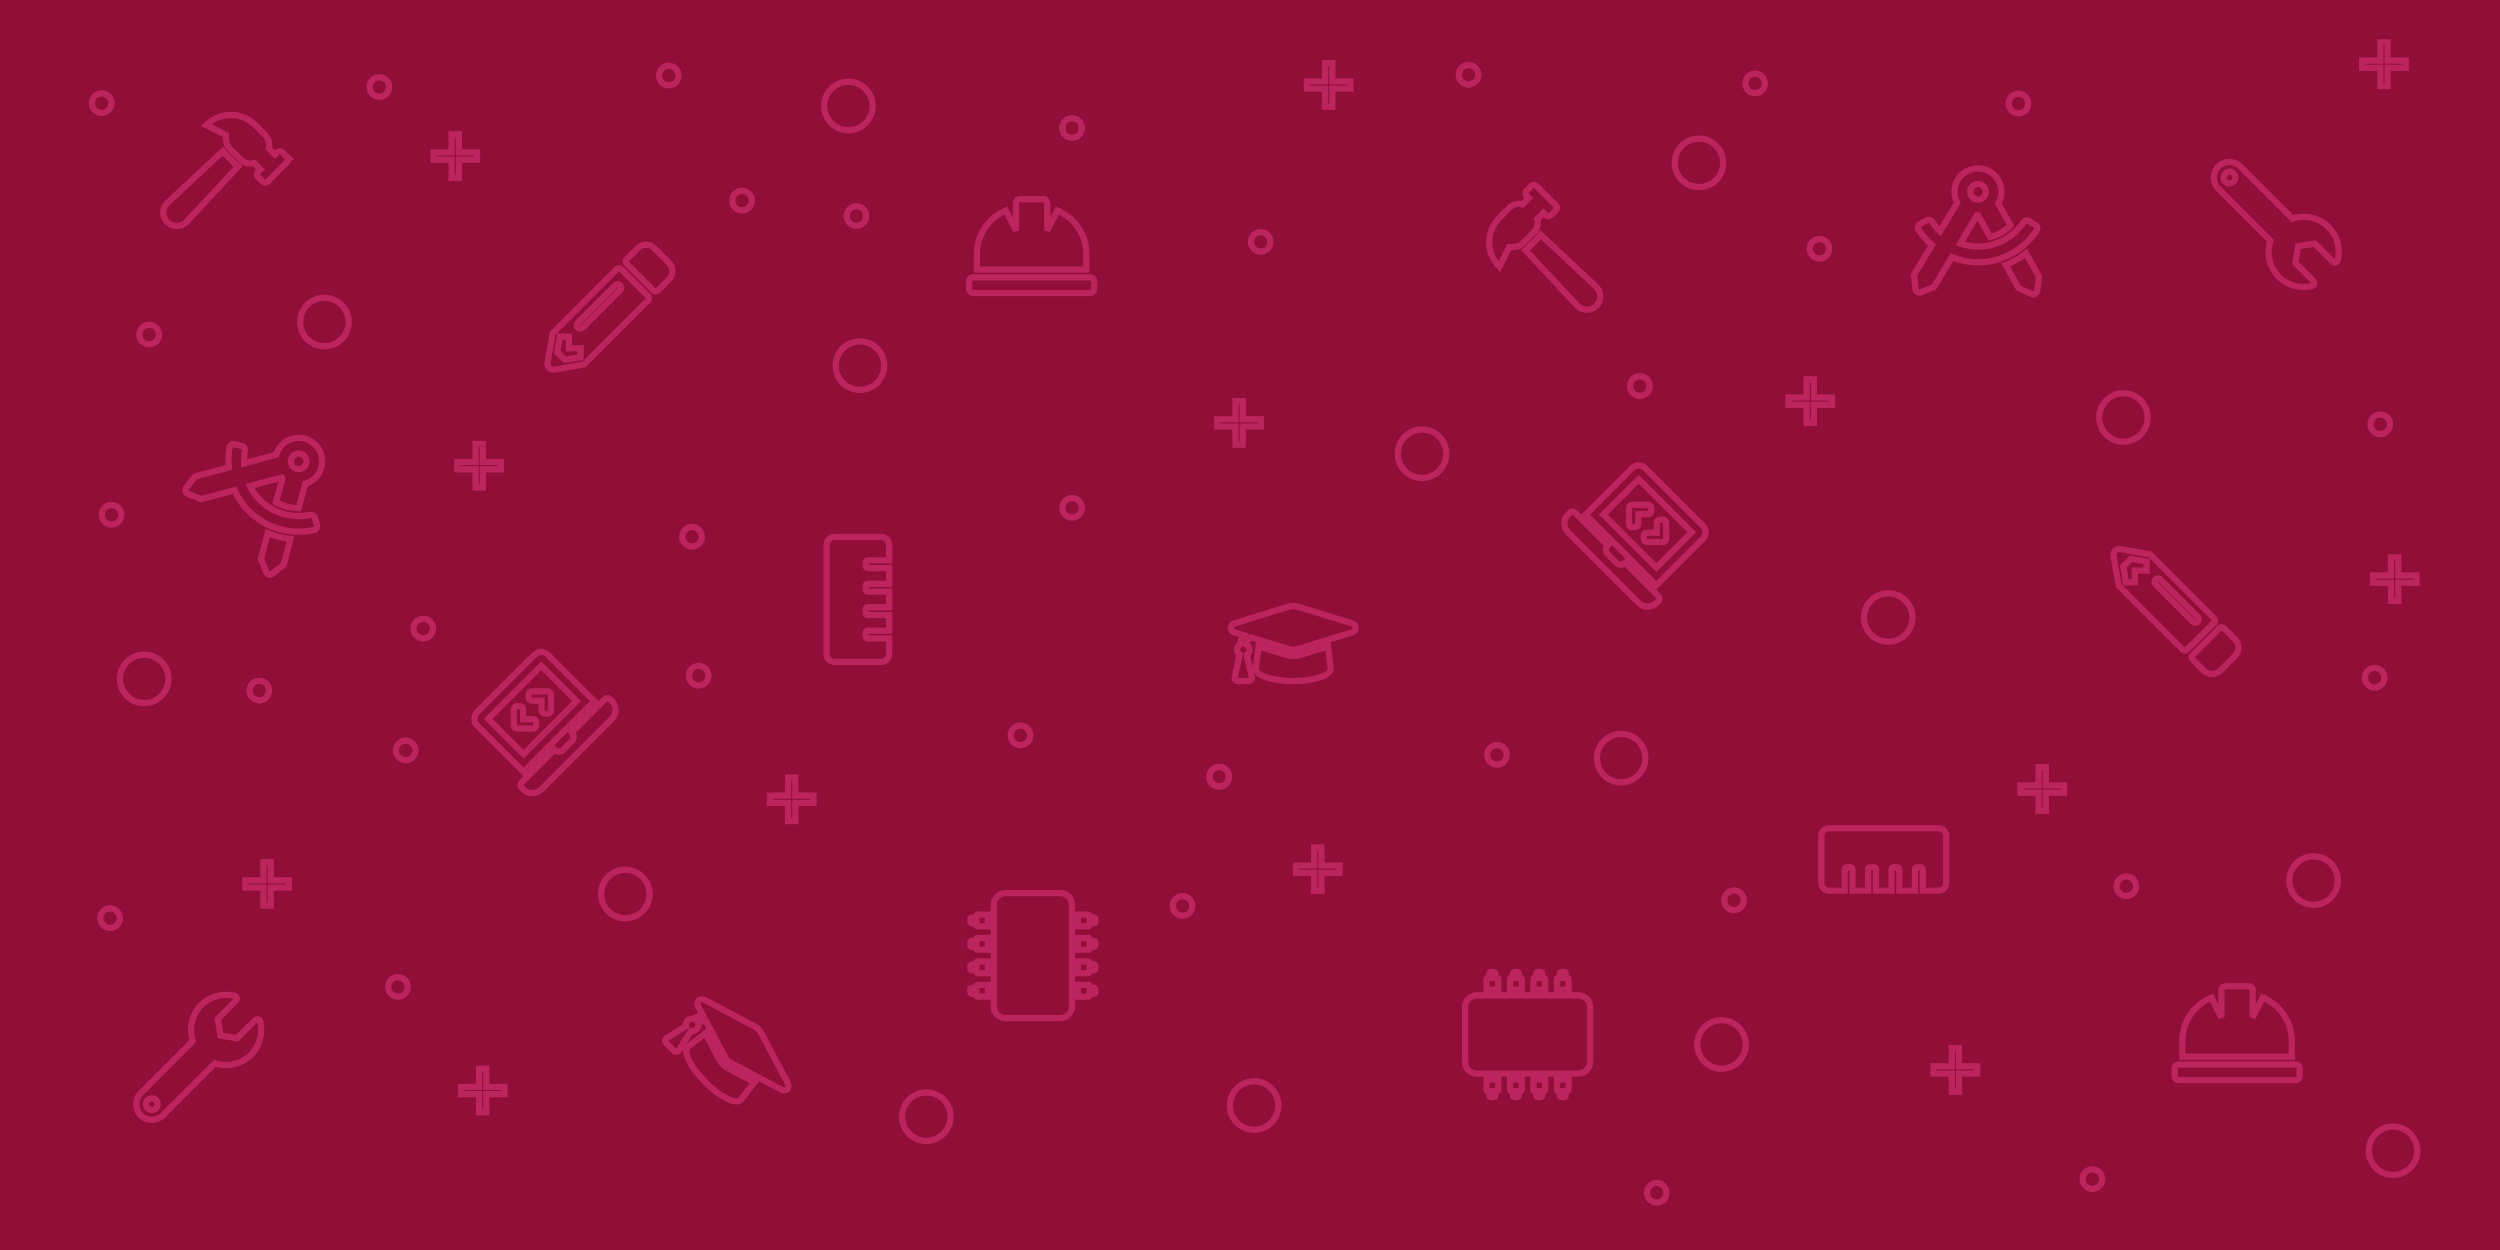 <?xml version="1.0" encoding="UTF-8" standalone="no"?>
<svg
   xmlns:dc="http://purl.org/dc/elements/1.1/"
   xmlns:cc="http://creativecommons.org/ns#"
   xmlns:rdf="http://www.w3.org/1999/02/22-rdf-syntax-ns#"
   xmlns:svg="http://www.w3.org/2000/svg"
   xmlns="http://www.w3.org/2000/svg"
   xmlns:sodipodi="http://sodipodi.sourceforge.net/DTD/sodipodi-0.dtd"
   xmlns:inkscape="http://www.inkscape.org/namespaces/inkscape"
   width="52.917mm"
   height="26.458mm"
   viewBox="0 0 52.917 26.458"
   version="1.1"
   id="svg8"
   inkscape:version="1.0.1 (1.0.1+r73)"
   sodipodi:docname="footer.svg"
   inkscape:export-filename="/home/masterg/Documents/Personal Project/ITI_website/assets/footer.png"
   inkscape:export-xdpi="600"
   inkscape:export-ydpi="600">
  <defs
     id="defs2" />
  <sodipodi:namedview
     id="base"
     pagecolor="#ffffff"
     bordercolor="#666666"
     borderopacity="1.0"
     inkscape:pageopacity="0.0"
     inkscape:pageshadow="2"
     inkscape:zoom="3.5824999"
     inkscape:cx="127.12661"
     inkscape:cy="21.121955"
     inkscape:document-units="mm"
     inkscape:current-layer="layer1"
     inkscape:document-rotation="0"
     showgrid="false"
     inkscape:window-width="1920"
     inkscape:window-height="1020"
     inkscape:window-x="0"
     inkscape:window-y="30"
     inkscape:window-maximized="1">
    <inkscape:grid
       type="xygrid"
       id="grid853"
       originx="0.094"
       originy="0.094" />
  </sodipodi:namedview>
  <g
     inkscape:label="Layer 1"
     inkscape:groupmode="layer"
     id="layer1"
     transform="translate(1.586,-0.842)">
    <rect
       style="fill:#910e38;fill-opacity:1;fill-rule:evenodd;stroke:none;stroke-width:1;stroke-linecap:round"
       id="rect833"
       width="52.917"
       height="26.458"
       x="-1.586"
       y="0.842" />
    <path
       fill="currentColor"
       d="M 4.494,4.166 4.39,4.062 c -0.029,-0.029 -0.075,-0.029 -0.104,0 L 4.234,4.114 4.102,3.981 C 4.127,3.883 4.103,3.775 4.026,3.698 L 3.819,3.49 c -0.287,-0.287 -0.752,-0.287 -1.039,0 l 0.416,0.208 v 0.086 c 0,0.078 0.031,0.153 0.086,0.208 l 0.226,0.226 c 0.077,0.077 0.185,0.101 0.283,0.075 l 0.133,0.133 -0.052,0.052 c -0.029,0.029 -0.029,0.075 0,0.104 l 0.104,0.104 c 0.029,0.029 0.075,0.029 0.104,0 L 4.494,4.27 c 0.029,-0.029 0.029,-0.075 -8.69e-5,-0.104 z M 3.177,4.096 C 3.16,4.079 3.146,4.06 3.132,4.041 L 1.96,5.135 C 1.843,5.245 1.839,5.43 1.953,5.544 2.067,5.657 2.252,5.654 2.362,5.537 L 3.455,4.365 c -0.018,-0.013 -0.036,-0.027 -0.053,-0.043 z"
       id="path2"
       style="fill:none;stroke-width:0.132;stroke:#bc245d;stroke-miterlimit:4;stroke-dasharray:none" />
    <path
       fill="currentColor"
       d="M 4.562,12.25 C 4.396,12.233 4.233,12.193 4.081,12.127 l -0.145,0.543 0.113,0.281 c 0.021,0.051 0.084,0.068 0.128,0.034 l 0.239,-0.187 z m 0.501,-0.19 c 0.046,-0.01 0.073,-0.059 0.06,-0.104 l -0.046,-0.159 c -0.012,-0.043 -0.055,-0.066 -0.099,-0.057 C 4.596,11.821 4.195,11.705 3.916,11.426 3.829,11.339 3.759,11.238 3.705,11.13 l 0.673,-0.18 c 0.002,0.003 0.004,0.006 0.007,0.008 0.003,0.003 0.006,0.004 0.008,0.007 l -0.137,0.51 c 0.147,0.081 0.312,0.124 0.481,0.123 l 0.139,-0.517 c 0.077,-0.023 0.15,-0.062 0.211,-0.123 0.194,-0.194 0.194,-0.508 6e-7,-0.702 -0.194,-0.194 -0.508,-0.194 -0.702,0 -0.061,0.061 -0.1,0.134 -0.123,0.211 l -0.682,0.183 c -0.003,-0.088 0.002,-0.177 0.019,-0.266 0.008,-0.043 -0.016,-0.086 -0.059,-0.098 L 3.38,10.244 c -0.045,-0.012 -0.093,0.016 -0.103,0.061 -0.029,0.143 -0.035,0.288 -0.022,0.431 l -0.712,0.191 -0.187,0.239 c -0.034,0.043 -0.017,0.107 0.034,0.128 l 0.281,0.113 0.707,-0.189 c 0.073,0.162 0.174,0.313 0.304,0.442 0.362,0.362 0.884,0.511 1.38,0.4 z M 4.852,10.491 c 0.065,0.065 0.065,0.169 -1.3e-6,0.234 -0.065,0.065 -0.169,0.065 -0.234,0 -0.065,-0.065 -0.065,-0.169 1.2e-6,-0.234 0.065,-0.065 0.169,-0.065 0.234,0 z"
       id="path2-3"
       style="fill:none;stroke-width:0.132;stroke:#bc245d;stroke-miterlimit:4;stroke-dasharray:none" />
    <path
       fill="currentColor"
       d="m 3.92,22.462 c -0.012,-0.047 -0.07,-0.062 -0.104,-0.028 l -0.384,0.384 -0.351,-0.058 -0.058,-0.351 0.384,-0.384 c 0.034,-0.034 0.018,-0.092 -0.029,-0.104 -0.245,-0.061 -0.514,0.005 -0.706,0.196 -0.205,0.205 -0.261,0.502 -0.176,0.761 l -1.103,1.103 c -0.129,0.129 -0.129,0.339 0,0.468 0.129,0.129 0.339,0.129 0.468,0 l 1.102,-1.102 c 0.259,0.086 0.555,0.029 0.762,-0.177 0.192,-0.192 0.257,-0.462 0.196,-0.707 z M 1.627,24.337 c -0.068,0 -0.124,-0.056 -0.124,-0.124 0,-0.069 0.056,-0.124 0.124,-0.124 0.068,0 0.124,0.056 0.124,0.124 0,0.068 -0.056,0.124 -0.124,0.124 z"
       id="path2-6"
       style="fill:none;stroke-width:0.132;stroke:#bc245d;stroke-miterlimit:4;stroke-dasharray:none" />
    <path
       fill="currentColor"
       d="m 9.696,16.263 c 0.037,0 0.066,-0.03 0.066,-0.066 v -0.066 c 0,-0.037 -0.03,-0.066 -0.066,-0.066 l -0.209,3e-5 -3e-5,-0.209 c 0,-0.037 -0.03,-0.066 -0.066,-0.066 h -0.066 c -0.037,0 -0.066,0.03 -0.066,0.066 l -1e-6,0.341 c 0,0.037 0.03,0.066 0.066,0.066 z m 0.248,-0.314 h 0.066 c 0.037,0 0.066,-0.03 0.066,-0.066 v -0.341 c 0,-0.037 -0.03,-0.066 -0.066,-0.066 H 9.668 c -0.037,0 -0.066,0.03 -0.066,0.066 v 0.066 c 0,0.037 0.03,0.066 0.066,0.066 h 0.209 l 3e-5,0.209 c 0,0.037 0.03,0.066 0.066,0.066 z m 1.282,-0.314 -0.709,0.709 c 0.056,0.06 0.051,0.137 -0.002,0.189 l -0.178,0.178 c -0.055,0.055 -0.148,0.045 -0.189,0.002 L 9.448,17.413 c -0.026,0.026 -0.026,0.068 -8e-6,0.094 l 0.047,0.047 c 0.103,0.103 0.271,0.103 0.374,0 l 1.497,-1.497 c 0.103,-0.103 0.103,-0.271 -10e-7,-0.374 l -0.047,-0.047 c -0.026,-0.026 -0.068,-0.026 -0.094,7e-6 z m -1.216,-0.935 c -0.077,-0.077 -0.203,-0.077 -0.281,1e-6 l -1.216,1.216 c -0.077,0.077 -0.077,0.203 0,0.281 l 0.982,0.982 1.497,-1.497 z m 0.608,0.982 -1.123,1.123 -0.748,-0.748 1.123,-1.123 z"
       id="path2-7"
       style="fill:none;stroke-width:0.132;stroke:#bc245d;stroke-miterlimit:4;stroke-dasharray:none" />
    <path
       fill="currentColor"
       d="m 12.575,6.756 -0.238,0.238 c -0.024,0.024 -0.064,0.024 -0.088,0 L 11.675,6.421 c -0.024,-0.024 -0.024,-0.064 0,-0.088 l 0.238,-0.238 c 0.097,-0.097 0.254,-0.097 0.351,0 l 0.311,0.311 c 0.097,0.097 0.097,0.254 0,0.351 z M 11.47,6.537 10.113,7.895 10.004,8.522 c -0.015,0.085 0.059,0.158 0.144,0.144 l 0.628,-0.11 1.357,-1.357 c 0.024,-0.024 0.024,-0.064 0,-0.088 L 11.559,6.537 c -0.025,-0.024 -0.064,-0.024 -0.088,0 z M 10.643,7.778 c -0.028,-0.028 -0.028,-0.074 0,-0.102 l 0.796,-0.796 c 0.028,-0.028 0.074,-0.028 0.102,0 0.028,0.028 0.028,0.074 0,0.102 l -0.796,0.796 c -0.028,0.028 -0.074,0.028 -0.102,0 z m -0.187,0.435 h 0.248 v 0.188 l -0.333,0.058 -0.161,-0.161 0.058,-0.333 h 0.188 z"
       id="path2-5"
       style="fill:none;stroke-width:0.132;stroke:#bc245d;stroke-miterlimit:4;stroke-dasharray:none" />
    <path
       fill="currentColor"
       d="M 15.091,23.773 14.526,22.707 c -0.031,-0.058 -0.079,-0.106 -0.137,-0.137 l -1.066,-0.565 c -0.09,-0.048 -0.181,0.043 -0.133,0.133 l 0.098,0.186 c -0.07,0.007 -0.136,0.035 -0.189,0.085 -0.044,-0.012 -0.093,-0.003 -0.128,0.032 -0.032,0.032 -0.041,0.075 -0.034,0.115 L 12.526,22.818 c -0.036,0.023 -0.041,0.073 -0.011,0.103 l 0.164,0.164 c 0.03,0.03 0.08,0.024 0.103,-0.011 l 0.261,-0.41 c 0.041,0.007 0.084,-0.003 0.115,-0.034 0.034,-0.034 0.043,-0.081 0.033,-0.124 0.046,-0.042 0.107,-0.058 0.168,-0.047 l 0.396,0.747 c 0.018,0.035 0.059,0.096 0.137,0.137 l 1.066,0.565 c 0.09,0.048 0.181,-0.043 0.133,-0.133 z M 13.83,23.458 C 13.721,23.4 13.664,23.315 13.638,23.266 l -0.294,-0.554 -0.373,0.29 c -0.103,0.103 0.064,0.438 0.374,0.748 0.31,0.31 0.645,0.478 0.748,0.374 l 0.29,-0.373 z"
       id="path2-35"
       style="fill:none;stroke-width:0.132;stroke:#bc245d;stroke-miterlimit:4;stroke-dasharray:none" />
    <path
       fill="currentColor"
       d="m 21.408,6.217 c 0,-0.415 -0.255,-0.77 -0.616,-0.918 l -0.211,0.422 -1e-6,-0.579 a 0.083,0.083 0 0 0 -0.083,-0.083 l -0.496,-3e-7 a 0.083,0.083 0 0 0 -0.083,0.083 l -10e-7,0.579 -0.211,-0.422 c -0.361,0.148 -0.616,0.503 -0.616,0.918 v 0.331 h 2.315 z m 0.083,0.496 h -2.48 a 0.083,0.083 0 0 0 -0.083,0.083 l -2e-6,0.165 a 0.083,0.083 0 0 0 0.083,0.083 l 2.48,-1e-6 a 0.083,0.083 0 0 0 0.083,-0.083 l 2e-6,-0.165 a 0.083,0.083 0 0 0 -0.083,-0.083 z"
       id="path887"
       style="fill:none;stroke-width:0.132;stroke:#bc245d;stroke-miterlimit:4;stroke-dasharray:none" />
    <path
       fill="currentColor"
       d="m 16.779,14.356 c -0.023,0 -0.041,-0.018 -0.041,-0.041 v -0.083 c 0,-0.023 0.018,-0.041 0.041,-0.041 h 0.455 v -0.331 h -0.455 c -0.023,0 -0.041,-0.018 -0.041,-0.041 v -0.083 c 0,-0.023 0.018,-0.041 0.041,-0.041 h 0.455 v -0.331 h -0.455 c -0.023,0 -0.041,-0.018 -0.041,-0.041 v -0.083 c 0,-0.023 0.018,-0.041 0.041,-0.041 h 0.455 v -0.331 h -0.455 c -0.023,0 -0.041,-0.018 -0.041,-0.041 v -0.083 c 0,-0.023 0.018,-0.041 0.041,-0.041 h 0.455 v -0.331 c 0,-0.091 -0.074,-0.165 -0.165,-0.165 h -0.992 c -0.091,0 -0.165,0.074 -0.165,0.165 v 2.315 c 0,0.091 0.074,0.165 0.165,0.165 h 0.992 c 0.091,0 0.165,-0.074 0.165,-0.165 V 14.356 Z"
       id="path2-9"
       style="fill:none;stroke-width:0.132;stroke:#bc245d;stroke-miterlimit:4;stroke-dasharray:none" />
    <path
       fill="currentColor"
       d="m 21.104,19.994 v 2.15 c 0,0.137 -0.111,0.248 -0.248,0.248 h -1.158 c -0.137,0 -0.248,-0.111 -0.248,-0.248 v -2.15 c 0,-0.137 0.111,-0.248 0.248,-0.248 h 1.158 c 0.137,0 0.248,0.111 0.248,0.248 z m 0.496,0.3 v 0.062 a 0.031,0.031 0 0 1 -0.031,0.031 h -0.093 v 0.031 a 0.031,0.031 0 0 1 -0.031,0.031 H 21.228 v -0.248 h 0.217 a 0.031,0.031 0 0 1 0.031,0.031 v 0.031 h 0.093 a 0.031,0.031 0 0 1 0.031,0.031 z m 0,0.496 v 0.062 a 0.031,0.031 0 0 1 -0.031,0.031 h -0.093 v 0.031 a 0.031,0.031 0 0 1 -0.031,0.031 H 21.228 v -0.248 h 0.217 a 0.031,0.031 0 0 1 0.031,0.031 v 0.031 h 0.093 a 0.031,0.031 0 0 1 0.031,0.031 z m 0,0.496 v 0.062 a 0.031,0.031 0 0 1 -0.031,0.031 h -0.093 v 0.031 a 0.031,0.031 0 0 1 -0.031,0.031 H 21.228 v -0.248 h 0.217 a 0.031,0.031 0 0 1 0.031,0.031 v 0.031 h 0.093 a 0.031,0.031 0 0 1 0.031,0.031 z m 0,0.496 v 0.062 a 0.031,0.031 0 0 1 -0.031,0.031 h -0.093 v 0.031 a 0.031,0.031 0 0 1 -0.031,0.031 H 21.228 v -0.248 h 0.217 a 0.031,0.031 0 0 1 0.031,0.031 v 0.031 h 0.093 a 0.031,0.031 0 0 1 0.031,0.031 z m -2.491,-0.093 h 0.217 v 0.248 h -0.217 a 0.031,0.031 0 0 1 -0.031,-0.031 v -0.031 h -0.093 a 0.031,0.031 0 0 1 -0.031,-0.031 v -0.062 a 0.031,0.031 0 0 1 0.031,-0.031 h 0.093 v -0.031 a 0.031,0.031 0 0 1 0.031,-0.031 z m 0,-0.496 h 0.217 v 0.248 h -0.217 a 0.031,0.031 0 0 1 -0.031,-0.031 v -0.031 h -0.093 a 0.031,0.031 0 0 1 -0.031,-0.031 v -0.062 a 0.031,0.031 0 0 1 0.031,-0.031 h 0.093 v -0.031 a 0.031,0.031 0 0 1 0.031,-0.031 z m 0,-0.496 h 0.217 v 0.248 h -0.217 a 0.031,0.031 0 0 1 -0.031,-0.031 v -0.031 h -0.093 a 0.031,0.031 0 0 1 -0.031,-0.031 v -0.062 a 0.031,0.031 0 0 1 0.031,-0.031 h 0.093 v -0.031 a 0.031,0.031 0 0 1 0.031,-0.031 z m 0,-0.496 h 0.217 v 0.248 h -0.217 a 0.031,0.031 0 0 1 -0.031,-0.031 v -0.031 h -0.093 a 0.031,0.031 0 0 1 -0.031,-0.031 v -0.062 a 0.031,0.031 0 0 1 0.031,-0.031 h 0.093 v -0.031 a 0.031,0.031 0 0 1 0.031,-0.031 z"
       id="path2-1"
       style="fill:none;stroke-width:0.132;stroke:#bc245d;stroke-miterlimit:4;stroke-dasharray:none" />
    <path
       fill="currentColor"
       d="m 30.827,4.774 -0.104,0.104 c -0.029,0.029 -0.029,0.075 0,0.104 l 0.052,0.052 -0.133,0.133 c -0.098,-0.026 -0.206,-0.002 -0.283,0.075 L 30.151,5.45 c -0.287,0.287 -0.287,0.752 0,1.039 l 0.208,-0.416 h 0.086 c 0.078,0 0.153,-0.031 0.208,-0.086 l 0.226,-0.226 c 0.077,-0.077 0.101,-0.185 0.075,-0.283 l 0.133,-0.133 0.052,0.052 c 0.029,0.029 0.075,0.029 0.104,0 l 0.104,-0.104 c 0.029,-0.029 0.029,-0.075 0,-0.104 L 30.931,4.774 c -0.029,-0.029 -0.075,-0.029 -0.104,8.7e-5 z M 30.757,6.091 c -0.017,0.017 -0.036,0.031 -0.055,0.045 l 1.094,1.172 c 0.11,0.117 0.295,0.121 0.408,0.007 0.114,-0.114 0.11,-0.299 -0.007,-0.408 L 31.026,5.813 c -0.013,0.018 -0.027,0.036 -0.043,0.053 z"
       id="path903"
       style="fill:none;stroke-width:0.132;stroke:#bc245d;stroke-miterlimit:4;stroke-dasharray:none" />
    <path
       fill="currentColor"
       d="m 41.299,6.203 c -0.131,0.103 -0.275,0.188 -0.431,0.247 l 0.273,0.491 0.277,0.124 c 0.05,0.022 0.108,-0.01 0.116,-0.064 l 0.041,-0.3 z m 0.227,-0.485 c 0.026,-0.039 0.011,-0.093 -0.029,-0.116 l -0.144,-0.083 c -0.038,-0.022 -0.086,-0.009 -0.11,0.028 -0.218,0.325 -0.587,0.52 -0.981,0.513 -0.124,-0.002 -0.244,-0.026 -0.358,-0.065 l 0.358,-0.597 c 0.004,1.293e-4 0.007,0.001 0.011,0.001 0.004,5.75e-5 0.007,-8.052e-4 0.011,-8.891e-4 l 0.257,0.462 c 0.162,-0.044 0.31,-0.128 0.431,-0.246 L 40.711,5.146 c 0.04,-0.07 0.065,-0.149 0.066,-0.235 0.004,-0.274 -0.214,-0.5 -0.488,-0.504 -0.274,-0.004 -0.5,0.214 -0.504,0.488 -0.001,0.086 0.021,0.166 0.058,0.237 l -0.363,0.606 c -0.064,-0.061 -0.122,-0.129 -0.171,-0.204 -0.024,-0.037 -0.071,-0.051 -0.11,-0.029 l -0.145,0.081 c -0.041,0.023 -0.056,0.076 -0.031,0.116 0.078,0.123 0.176,0.231 0.284,0.325 l -0.379,0.632 0.031,0.302 c 0.006,0.055 0.062,0.089 0.113,0.068 l 0.281,-0.115 0.376,-0.628 c 0.165,0.066 0.343,0.104 0.526,0.107 0.512,0.008 0.991,-0.248 1.269,-0.673 z M 40.284,4.737 c 0.091,0.001 0.164,0.077 0.163,0.168 -0.002,0.091 -0.077,0.164 -0.168,0.163 -0.091,-0.001 -0.164,-0.077 -0.163,-0.168 0.002,-0.091 0.077,-0.164 0.168,-0.163 z"
       id="path905"
       style="fill:none;stroke-width:0.132;stroke:#bc245d;stroke-miterlimit:4;stroke-dasharray:none" />
    <path
       fill="currentColor"
       d="m 47.356,6.894 c 0.047,-0.012 0.062,-0.07 0.028,-0.104 l -0.384,-0.384 0.058,-0.351 0.351,-0.058 0.384,0.384 c 0.034,0.034 0.092,0.018 0.104,-0.029 0.061,-0.245 -0.005,-0.514 -0.196,-0.706 -0.205,-0.205 -0.502,-0.261 -0.761,-0.176 l -1.103,-1.103 c -0.129,-0.129 -0.339,-0.129 -0.468,0 -0.129,0.129 -0.129,0.339 0,0.468 l 1.102,1.102 c -0.086,0.259 -0.029,0.555 0.177,0.762 0.192,0.192 0.462,0.257 0.707,0.196 z m -1.875,-2.293 c 0,-0.068 0.056,-0.124 0.124,-0.124 0.069,0 0.124,0.056 0.124,0.124 0,0.068 -0.056,0.124 -0.124,0.124 -0.068,0 -0.124,-0.056 -0.124,-0.124 z"
       id="path907"
       style="fill:none;stroke-width:0.132;stroke:#bc245d;stroke-miterlimit:4;stroke-dasharray:none" />
    <path
       fill="currentColor"
       d="m 32.894,11.935 c 0,0.037 0.03,0.066 0.066,0.066 h 0.066 c 0.037,0 0.066,-0.03 0.066,-0.066 l -3e-5,-0.209 0.209,-3e-5 c 0.037,0 0.066,-0.03 0.066,-0.066 v -0.066 c 0,-0.037 -0.03,-0.066 -0.066,-0.066 l -0.341,-10e-7 c -0.037,0 -0.066,0.03 -0.066,0.066 z m 0.314,0.248 v 0.066 c 0,0.037 0.03,0.066 0.066,0.066 h 0.341 c 0.037,0 0.066,-0.03 0.066,-0.066 v -0.341 c 0,-0.037 -0.03,-0.066 -0.066,-0.066 h -0.066 c -0.037,0 -0.066,0.03 -0.066,0.066 v 0.209 l -0.209,3e-5 c -0.037,0 -0.066,0.03 -0.066,0.066 z m 0.314,1.282 -0.709,-0.709 c -0.06,0.056 -0.137,0.051 -0.189,-0.002 l -0.178,-0.178 c -0.055,-0.055 -0.045,-0.148 -0.002,-0.189 l -0.699,-0.699 c -0.026,-0.026 -0.068,-0.026 -0.094,-8e-6 l -0.047,0.047 c -0.103,0.103 -0.103,0.271 0,0.374 l 1.497,1.497 c 0.103,0.103 0.271,0.103 0.374,-10e-7 l 0.047,-0.047 c 0.026,-0.026 0.026,-0.068 -7e-6,-0.094 z m 0.935,-1.216 c 0.077,-0.077 0.077,-0.203 -10e-7,-0.281 l -1.216,-1.216 c -0.077,-0.077 -0.203,-0.077 -0.281,0 l -0.982,0.982 1.497,1.497 z m -0.982,0.608 -1.123,-1.123 0.748,-0.748 1.123,1.123 z"
       id="path909"
       style="fill:none;stroke-width:0.132;stroke:#bc245d;stroke-miterlimit:4;stroke-dasharray:none"
       inkscape:transform-center-x="-2.6739217"
       inkscape:transform-center-y="0.37776444" />
    <path
       fill="currentColor"
       d="m 45.06,15.036 -0.238,-0.238 c -0.024,-0.024 -0.024,-0.064 0,-0.088 l 0.574,-0.574 c 0.024,-0.024 0.064,-0.024 0.088,0 l 0.238,0.238 c 0.097,0.097 0.097,0.254 0,0.351 l -0.311,0.311 c -0.097,0.097 -0.254,0.097 -0.351,0 z m 0.219,-1.104 -1.357,-1.357 -0.628,-0.11 c -0.085,-0.015 -0.158,0.059 -0.144,0.144 l 0.11,0.628 1.357,1.357 c 0.024,0.024 0.064,0.024 0.088,0 L 45.279,14.02 c 0.024,-0.025 0.024,-0.064 0,-0.088 z m -1.241,-0.827 c 0.028,-0.028 0.074,-0.028 0.102,0 l 0.796,0.796 c 0.028,0.028 0.028,0.074 0,0.102 -0.028,0.028 -0.074,0.028 -0.102,0 l -0.796,-0.796 c -0.028,-0.028 -0.028,-0.074 0,-0.102 z m -0.435,-0.187 v 0.248 h -0.188 l -0.058,-0.333 0.161,-0.161 0.333,0.058 v 0.188 z"
       id="path911"
       style="fill:none;stroke-width:0.132;stroke:#bc245d;stroke-miterlimit:4;stroke-dasharray:none" />
    <path
       fill="currentColor"
       d="M 27.039,14.039 25.885,13.684 c -0.063,-0.019 -0.131,-0.019 -0.193,0 l -1.153,0.354 c -0.097,0.03 -0.097,0.159 0,0.188 l 0.201,0.062 c -0.044,0.055 -0.071,0.121 -0.074,0.194 -0.04,0.023 -0.068,0.064 -0.068,0.113 0,0.045 0.023,0.082 0.057,0.106 l -0.106,0.475 c -0.009,0.041 0.022,0.08 0.065,0.08 h 0.232 c 0.042,0 0.074,-0.039 0.065,-0.08 l -0.106,-0.475 c 0.034,-0.024 0.057,-0.061 0.057,-0.106 0,-0.048 -0.027,-0.088 -0.065,-0.111 0.003,-0.062 0.035,-0.117 0.086,-0.152 l 0.809,0.248 c 0.037,0.011 0.109,0.026 0.193,0 l 1.153,-0.354 c 0.097,-0.03 0.097,-0.159 -10e-7,-0.189 z M 25.924,14.708 c -0.118,0.036 -0.218,0.016 -0.271,0 l -0.6,-0.184 -0.059,0.469 c 0,0.146 0.355,0.265 0.794,0.265 0.438,0 0.794,-0.118 0.794,-0.265 l -0.059,-0.469 z"
       id="path913"
       style="fill:none;stroke-width:0.132;stroke:#bc245d;stroke-miterlimit:4;stroke-dasharray:none" />
    <path
       fill="currentColor"
       d="m 46.923,22.877 c 0,-0.415 -0.255,-0.77 -0.616,-0.918 l -0.211,0.422 -10e-7,-0.579 a 0.083,0.083 0 0 0 -0.083,-0.083 h -0.496 a 0.083,0.083 0 0 0 -0.083,0.083 l -10e-7,0.579 -0.211,-0.422 c -0.361,0.148 -0.616,0.503 -0.616,0.918 v 0.331 h 2.315 z m 0.083,0.496 h -2.48 a 0.083,0.083 0 0 0 -0.083,0.083 l -2e-6,0.165 a 0.083,0.083 0 0 0 0.083,0.083 l 2.48,-1e-6 a 0.083,0.083 0 0 0 0.083,-0.083 l 2e-6,-0.165 a 0.083,0.083 0 0 0 -0.083,-0.083 z"
       id="path915"
       style="fill:none;stroke-width:0.132;stroke:#bc245d;stroke-miterlimit:4;stroke-dasharray:none" />
    <path
       fill="currentColor"
       d="m 37.46,19.24 c 0,-0.023 0.018,-0.041 0.041,-0.041 h 0.083 c 0.023,0 0.041,0.018 0.041,0.041 v 0.455 h 0.331 v -0.455 c 0,-0.023 0.018,-0.041 0.041,-0.041 h 0.083 c 0.023,0 0.041,0.018 0.041,0.041 v 0.455 h 0.331 v -0.455 c 0,-0.023 0.018,-0.041 0.041,-0.041 h 0.083 c 0.023,0 0.041,0.018 0.041,0.041 v 0.455 h 0.331 v -0.455 c 0,-0.023 0.018,-0.041 0.041,-0.041 h 0.083 c 0.023,0 0.041,0.018 0.041,0.041 v 0.455 h 0.331 c 0.091,0 0.165,-0.074 0.165,-0.165 v -0.992 c 0,-0.091 -0.074,-0.165 -0.165,-0.165 h -2.315 c -0.091,0 -0.165,0.074 -0.165,0.165 v 0.992 c 0,0.091 0.074,0.165 0.165,0.165 h 0.331 z"
       id="path917"
       style="fill:none;stroke-width:0.132;stroke:#bc245d;stroke-miterlimit:4;stroke-dasharray:none" />
    <path
       fill="currentColor"
       d="m 31.823,23.566 h -2.15 c -0.137,0 -0.248,-0.111 -0.248,-0.248 v -1.158 c 0,-0.137 0.111,-0.248 0.248,-0.248 h 2.15 c 0.137,0 0.248,0.111 0.248,0.248 v 1.158 c 0,0.137 -0.111,0.248 -0.248,0.248 z m -0.3,0.496 h -0.062 a 0.031,0.031 0 0 1 -0.031,-0.031 v -0.093 h -0.031 a 0.031,0.031 0 0 1 -0.031,-0.031 v -0.217 h 0.248 v 0.217 a 0.031,0.031 0 0 1 -0.031,0.031 h -0.031 v 0.093 a 0.031,0.031 0 0 1 -0.031,0.031 z m -0.496,0 h -0.062 a 0.031,0.031 0 0 1 -0.031,-0.031 v -0.093 h -0.031 a 0.031,0.031 0 0 1 -0.031,-0.031 v -0.217 h 0.248 v 0.217 a 0.031,0.031 0 0 1 -0.031,0.031 h -0.031 v 0.093 a 0.031,0.031 0 0 1 -0.031,0.031 z m -0.496,0 h -0.062 a 0.031,0.031 0 0 1 -0.031,-0.031 v -0.093 h -0.031 a 0.031,0.031 0 0 1 -0.031,-0.031 v -0.217 h 0.248 v 0.217 a 0.031,0.031 0 0 1 -0.031,0.031 h -0.031 v 0.093 a 0.031,0.031 0 0 1 -0.031,0.031 z m -0.496,0 h -0.062 a 0.031,0.031 0 0 1 -0.031,-0.031 v -0.093 h -0.031 a 0.031,0.031 0 0 1 -0.031,-0.031 v -0.217 h 0.248 v 0.217 a 0.031,0.031 0 0 1 -0.031,0.031 h -0.031 v 0.093 a 0.031,0.031 0 0 1 -0.031,0.031 z m 0.093,-2.491 v 0.217 h -0.248 v -0.217 a 0.031,0.031 0 0 1 0.031,-0.031 h 0.031 v -0.093 a 0.031,0.031 0 0 1 0.031,-0.031 h 0.062 a 0.031,0.031 0 0 1 0.031,0.031 v 0.093 h 0.031 a 0.031,0.031 0 0 1 0.031,0.031 z m 0.496,0 v 0.217 h -0.248 v -0.217 a 0.031,0.031 0 0 1 0.031,-0.031 h 0.031 v -0.093 a 0.031,0.031 0 0 1 0.031,-0.031 h 0.062 a 0.031,0.031 0 0 1 0.031,0.031 v 0.093 h 0.031 a 0.031,0.031 0 0 1 0.031,0.031 z m 0.496,0 v 0.217 h -0.248 v -0.217 a 0.031,0.031 0 0 1 0.031,-0.031 h 0.031 v -0.093 a 0.031,0.031 0 0 1 0.031,-0.031 h 0.062 a 0.031,0.031 0 0 1 0.031,0.031 v 0.093 h 0.031 a 0.031,0.031 0 0 1 0.031,0.031 z m 0.496,0 v 0.217 h -0.248 v -0.217 a 0.031,0.031 0 0 1 0.031,-0.031 h 0.031 v -0.093 a 0.031,0.031 0 0 1 0.031,-0.031 h 0.062 a 0.031,0.031 0 0 1 0.031,0.031 v 0.093 h 0.031 a 0.031,0.031 0 0 1 0.031,0.031 z"
       id="path919"
       style="fill:none;stroke-width:0.132;stroke:#bc245d;stroke-miterlimit:4;stroke-dasharray:none" />
    <path
       id="rect850"
       style="fill:none;fill-rule:evenodd;stroke:#bc245d;stroke-width:0.132;stroke-linecap:round;stroke-miterlimit:4;stroke-dasharray:none"
       d="m 8.481,10.238 v 0.384 H 8.097 v 0.154 h 0.384 v 0.384 H 8.634 V 10.776 H 9.018 V 10.622 H 8.634 v -0.384 z" />
    <path
       id="path857"
       style="fill:none;fill-rule:evenodd;stroke:#bc245d;stroke-width:0.132;stroke-linecap:round;stroke-miterlimit:4;stroke-dasharray:none"
       d="m 15.095,17.299 v 0.384 h -0.384 v 0.154 h 0.384 v 0.384 h 0.154 v -0.384 h 0.384 V 17.683 H 15.248 v -0.384 z" />
    <path
       id="path859"
       style="fill:none;fill-rule:evenodd;stroke:#bc245d;stroke-width:0.132;stroke-linecap:round;stroke-miterlimit:4;stroke-dasharray:none"
       d="m 26.23,18.778 v 0.384 h -0.384 v 0.154 h 0.384 v 0.384 h 0.154 v -0.384 h 0.384 V 19.162 H 26.384 V 18.778 Z" />
    <path
       id="path861"
       style="fill:none;fill-rule:evenodd;stroke:#bc245d;stroke-width:0.132;stroke-linecap:round;stroke-miterlimit:4;stroke-dasharray:none"
       d="m 24.565,9.333 v 0.384 h -0.384 v 0.154 h 0.384 v 0.384 h 0.154 V 9.87 h 0.384 v -0.154 h -0.384 v -0.384 z" />
    <path
       id="path863"
       style="fill:none;fill-rule:evenodd;stroke:#bc245d;stroke-width:0.132;stroke-linecap:round;stroke-miterlimit:4;stroke-dasharray:none"
       d="m 36.655,8.872 v 0.384 h -0.384 v 0.154 h 0.384 v 0.384 h 0.154 V 9.41 h 0.384 v -0.154 h -0.384 v -0.384 z" />
    <path
       id="path865"
       style="fill:none;fill-rule:evenodd;stroke:#bc245d;stroke-width:0.132;stroke-linecap:round;stroke-miterlimit:4;stroke-dasharray:none"
       d="m 41.565,17.082 v 0.384 h -0.384 v 0.154 h 0.384 v 0.384 h 0.154 v -0.384 h 0.384 v -0.154 h -0.384 v -0.384 z" />
    <path
       id="path867"
       style="fill:none;fill-rule:evenodd;stroke:#bc245d;stroke-width:0.132;stroke-linecap:round;stroke-miterlimit:4;stroke-dasharray:none"
       d="m 39.725,23.028 v 0.384 h -0.384 v 0.154 h 0.384 v 0.384 h 0.154 v -0.384 h 0.384 v -0.154 h -0.384 v -0.384 z" />
    <path
       id="path869"
       style="fill:none;fill-rule:evenodd;stroke:#bc245d;stroke-width:0.132;stroke-linecap:round;stroke-miterlimit:4;stroke-dasharray:none"
       d="m 3.99,19.091 v 0.384 h -0.384 v 0.154 h 0.384 v 0.384 h 0.154 v -0.384 h 0.384 v -0.154 h -0.384 v -0.384 z" />
    <path
       id="path871"
       style="fill:none;fill-rule:evenodd;stroke:#bc245d;stroke-width:0.132;stroke-linecap:round;stroke-miterlimit:4;stroke-dasharray:none"
       d="m 7.974,3.685 v 0.384 h -0.384 v 0.154 h 0.384 v 0.384 h 0.154 V 4.222 h 0.384 V 4.068 H 8.127 V 3.685 Z" />
    <path
       id="path873"
       style="fill:none;fill-rule:evenodd;stroke:#bc245d;stroke-width:0.132;stroke-linecap:round;stroke-miterlimit:4;stroke-dasharray:none"
       d="m 26.461,2.18 v 0.384 h -0.384 v 0.154 h 0.384 v 0.384 h 0.154 v -0.384 h 0.384 v -0.154 h -0.384 v -0.384 z" />
    <path
       id="path875"
       style="fill:none;fill-rule:evenodd;stroke:#bc245d;stroke-width:0.132;stroke-linecap:round;stroke-miterlimit:4;stroke-dasharray:none"
       d="m 48.798,1.739 v 0.384 H 48.414 v 0.154 h 0.384 v 0.384 h 0.154 v -0.384 h 0.384 v -0.154 h -0.384 v -0.384 z" />
    <path
       id="path877"
       style="fill:none;fill-rule:evenodd;stroke:#bc245d;stroke-width:0.132;stroke-linecap:round;stroke-miterlimit:4;stroke-dasharray:none"
       d="m 49.023,12.639 v 0.384 H 48.64 v 0.154 h 0.384 v 0.384 h 0.154 v -0.384 h 0.384 v -0.154 h -0.384 v -0.384 z" />
    <path
       id="path879"
       style="fill:none;fill-rule:evenodd;stroke:#bc245d;stroke-width:0.132;stroke-linecap:round;stroke-miterlimit:4;stroke-dasharray:none"
       d="m 8.554,23.464 v 0.384 h -0.384 v 0.154 h 0.384 v 0.384 h 0.154 v -0.384 h 0.384 v -0.154 h -0.384 v -0.384 z" />
    <circle
       style="fill:none;fill-rule:evenodd;stroke:#bc245d;stroke-width:0.132;stroke-linecap:round;stroke-miterlimit:4;stroke-dasharray:none"
       id="path881"
       cx="11.65"
       cy="19.765"
       r="0.513" />
    <circle
       style="fill:none;fill-rule:evenodd;stroke:#bc245d;stroke-width:0.132;stroke-linecap:round;stroke-miterlimit:4;stroke-dasharray:none"
       id="circle883"
       cx="1.466"
       cy="15.212"
       r="0.513" />
    <circle
       style="fill:none;fill-rule:evenodd;stroke:#bc245d;stroke-width:0.132;stroke-linecap:round;stroke-miterlimit:4;stroke-dasharray:none"
       id="circle885"
       cx="5.281"
       cy="7.658"
       r="0.513" />
    <circle
       style="fill:none;fill-rule:evenodd;stroke:#bc245d;stroke-width:0.132;stroke-linecap:round;stroke-miterlimit:4;stroke-dasharray:none"
       id="circle887"
       cx="16.372"
       cy="3.086"
       r="0.513" />
    <circle
       style="fill:none;fill-rule:evenodd;stroke:#bc245d;stroke-width:0.132;stroke-linecap:round;stroke-miterlimit:4;stroke-dasharray:none"
       id="circle889"
       cx="16.616"
       cy="8.581"
       r="0.513" />
    <circle
       style="fill:none;fill-rule:evenodd;stroke:#bc245d;stroke-width:0.132;stroke-linecap:round;stroke-miterlimit:4;stroke-dasharray:none"
       id="circle891"
       cx="28.514"
       cy="10.446"
       r="0.513" />
    <circle
       style="fill:none;fill-rule:evenodd;stroke:#bc245d;stroke-width:0.132;stroke-linecap:round;stroke-miterlimit:4;stroke-dasharray:none"
       id="circle893"
       cx="34.375"
       cy="4.289"
       r="0.513" />
    <circle
       style="fill:none;fill-rule:evenodd;stroke:#bc245d;stroke-width:0.132;stroke-linecap:round;stroke-miterlimit:4;stroke-dasharray:none"
       id="circle895"
       cx="43.36"
       cy="9.679"
       r="0.513" />
    <circle
       style="fill:none;fill-rule:evenodd;stroke:#bc245d;stroke-width:0.132;stroke-linecap:round;stroke-miterlimit:4;stroke-dasharray:none"
       id="circle897"
       cx="38.382"
       cy="13.913"
       r="0.513" />
    <circle
       style="fill:none;fill-rule:evenodd;stroke:#bc245d;stroke-width:0.132;stroke-linecap:round;stroke-miterlimit:4;stroke-dasharray:none"
       id="circle899"
       cx="32.729"
       cy="16.89"
       r="0.513" />
    <circle
       style="fill:none;fill-rule:evenodd;stroke:#bc245d;stroke-width:0.132;stroke-linecap:round;stroke-miterlimit:4;stroke-dasharray:none"
       id="circle901"
       cx="34.853"
       cy="22.95"
       r="0.513" />
    <circle
       style="fill:none;fill-rule:evenodd;stroke:#bc245d;stroke-width:0.132;stroke-linecap:round;stroke-miterlimit:4;stroke-dasharray:none"
       id="circle903"
       cx="24.959"
       cy="24.243"
       r="0.513" />
    <circle
       style="fill:none;fill-rule:evenodd;stroke:#bc245d;stroke-width:0.132;stroke-linecap:round;stroke-miterlimit:4;stroke-dasharray:none"
       id="circle905"
       cx="18.021"
       cy="24.478"
       r="0.513" />
    <circle
       style="fill:none;fill-rule:evenodd;stroke:#bc245d;stroke-width:0.132;stroke-linecap:round;stroke-miterlimit:4;stroke-dasharray:none"
       id="circle907"
       cx="47.385"
       cy="19.481"
       r="0.513" />
    <circle
       style="fill:none;fill-rule:evenodd;stroke:#bc245d;stroke-width:0.132;stroke-linecap:round;stroke-miterlimit:4;stroke-dasharray:none"
       id="circle909"
       cx="6.837"
       cy="21.731"
       r="0.207" />
    <circle
       style="fill:none;fill-rule:evenodd;stroke:#bc245d;stroke-width:0.132;stroke-linecap:round;stroke-miterlimit:4;stroke-dasharray:none"
       id="circle911"
       cx="49.067"
       cy="25.2"
       r="0.513" />
    <circle
       style="fill:none;fill-rule:evenodd;stroke:#bc245d;stroke-width:0.132;stroke-linecap:round;stroke-miterlimit:4;stroke-dasharray:none"
       id="circle913"
       cx="7.001"
       cy="16.726"
       r="0.207" />
    <circle
       style="fill:none;fill-rule:evenodd;stroke:#bc245d;stroke-width:0.132;stroke-linecap:round;stroke-miterlimit:4;stroke-dasharray:none"
       id="circle915"
       cx="0.744"
       cy="20.276"
       r="0.207" />
    <circle
       style="fill:none;fill-rule:evenodd;stroke:#bc245d;stroke-width:0.132;stroke-linecap:round;stroke-miterlimit:4;stroke-dasharray:none"
       id="circle917"
       cx="20.014"
       cy="16.406"
       r="0.207" />
    <circle
       style="fill:none;fill-rule:evenodd;stroke:#bc245d;stroke-width:0.132;stroke-linecap:round;stroke-miterlimit:4;stroke-dasharray:none"
       id="circle919"
       cx="21.107"
       cy="11.591"
       r="0.207" />
    <circle
       style="fill:none;fill-rule:evenodd;stroke:#bc245d;stroke-width:0.132;stroke-linecap:round;stroke-miterlimit:4;stroke-dasharray:none"
       id="circle921"
       cx="13.062"
       cy="12.204"
       r="0.207" />
    <circle
       style="fill:none;fill-rule:evenodd;stroke:#bc245d;stroke-width:0.132;stroke-linecap:round;stroke-miterlimit:4;stroke-dasharray:none"
       id="circle923"
       cx="13.203"
       cy="15.145"
       r="0.207" />
    <circle
       style="fill:none;fill-rule:evenodd;stroke:#bc245d;stroke-width:0.132;stroke-linecap:round;stroke-miterlimit:4;stroke-dasharray:none"
       id="circle925"
       cx="7.372"
       cy="14.146"
       r="0.207" />
    <circle
       style="fill:none;fill-rule:evenodd;stroke:#bc245d;stroke-width:0.132;stroke-linecap:round;stroke-miterlimit:4;stroke-dasharray:none"
       id="circle927"
       cx="3.902"
       cy="15.459"
       r="0.207" />
    <circle
       style="fill:none;fill-rule:evenodd;stroke:#bc245d;stroke-width:0.132;stroke-linecap:round;stroke-miterlimit:4;stroke-dasharray:none"
       id="circle929"
       cx="0.775"
       cy="11.738"
       r="0.207" />
    <circle
       style="fill:none;fill-rule:evenodd;stroke:#bc245d;stroke-width:0.132;stroke-linecap:round;stroke-miterlimit:4;stroke-dasharray:none"
       id="circle931"
       cx="1.571"
       cy="7.923"
       r="0.207" />
    <circle
       style="fill:none;fill-rule:evenodd;stroke:#bc245d;stroke-width:0.132;stroke-linecap:round;stroke-miterlimit:4;stroke-dasharray:none"
       id="circle933"
       cx="0.566"
       cy="3.025"
       r="0.207" />
    <circle
       style="fill:none;fill-rule:evenodd;stroke:#bc245d;stroke-width:0.132;stroke-linecap:round;stroke-miterlimit:4;stroke-dasharray:none"
       id="circle935"
       cx="6.445"
       cy="2.682"
       r="0.207" />
    <circle
       style="fill:none;fill-rule:evenodd;stroke:#bc245d;stroke-width:0.132;stroke-linecap:round;stroke-miterlimit:4;stroke-dasharray:none"
       id="circle937"
       cx="12.569"
       cy="2.441"
       r="0.207" />
    <circle
       style="fill:none;fill-rule:evenodd;stroke:#bc245d;stroke-width:0.132;stroke-linecap:round;stroke-miterlimit:4;stroke-dasharray:none"
       id="circle939"
       cx="14.121"
       cy="5.088"
       r="0.207" />
    <circle
       style="fill:none;fill-rule:evenodd;stroke:#bc245d;stroke-width:0.132;stroke-linecap:round;stroke-miterlimit:4;stroke-dasharray:none"
       id="circle941"
       cx="16.542"
       cy="5.415"
       r="0.207" />
    <circle
       style="fill:none;fill-rule:evenodd;stroke:#bc245d;stroke-width:0.132;stroke-linecap:round;stroke-miterlimit:4;stroke-dasharray:none"
       id="circle943"
       cx="21.106"
       cy="3.552"
       r="0.207" />
    <circle
       style="fill:none;fill-rule:evenodd;stroke:#bc245d;stroke-width:0.132;stroke-linecap:round;stroke-miterlimit:4;stroke-dasharray:none"
       id="circle945"
       cx="25.098"
       cy="5.961"
       r="0.207" />
    <circle
       style="fill:none;fill-rule:evenodd;stroke:#bc245d;stroke-width:0.132;stroke-linecap:round;stroke-miterlimit:4;stroke-dasharray:none"
       id="circle947"
       cx="29.499"
       cy="2.425"
       r="0.207" />
    <circle
       style="fill:none;fill-rule:evenodd;stroke:#bc245d;stroke-width:0.132;stroke-linecap:round;stroke-miterlimit:4;stroke-dasharray:none"
       id="circle949"
       cx="35.565"
       cy="2.607"
       r="0.207" />
    <circle
       style="fill:none;fill-rule:evenodd;stroke:#bc245d;stroke-width:0.132;stroke-linecap:round;stroke-miterlimit:4;stroke-dasharray:none"
       id="circle951"
       cx="41.137"
       cy="3.033"
       r="0.207" />
    <circle
       style="fill:none;fill-rule:evenodd;stroke:#bc245d;stroke-width:0.132;stroke-linecap:round;stroke-miterlimit:4;stroke-dasharray:none"
       id="circle953"
       cx="36.926"
       cy="6.109"
       r="0.207" />
    <circle
       style="fill:none;fill-rule:evenodd;stroke:#bc245d;stroke-width:0.132;stroke-linecap:round;stroke-miterlimit:4;stroke-dasharray:none"
       id="circle955"
       cx="33.125"
       cy="9.013"
       r="0.207" />
    <circle
       style="fill:none;fill-rule:evenodd;stroke:#bc245d;stroke-width:0.132;stroke-linecap:round;stroke-miterlimit:4;stroke-dasharray:none"
       id="circle957"
       cx="30.1"
       cy="16.82"
       r="0.207" />
    <circle
       style="fill:none;fill-rule:evenodd;stroke:#bc245d;stroke-width:0.132;stroke-linecap:round;stroke-miterlimit:4;stroke-dasharray:none"
       id="circle959"
       cx="35.118"
       cy="19.897"
       r="0.207" />
    <circle
       style="fill:none;fill-rule:evenodd;stroke:#bc245d;stroke-width:0.132;stroke-linecap:round;stroke-miterlimit:4;stroke-dasharray:none"
       id="circle961"
       cx="48.797"
       cy="9.823"
       r="0.207" />
    <circle
       style="fill:none;fill-rule:evenodd;stroke:#bc245d;stroke-width:0.132;stroke-linecap:round;stroke-miterlimit:4;stroke-dasharray:none"
       id="circle963"
       cx="48.677"
       cy="15.187"
       r="0.207" />
    <circle
       style="fill:none;fill-rule:evenodd;stroke:#bc245d;stroke-width:0.132;stroke-linecap:round;stroke-miterlimit:4;stroke-dasharray:none"
       id="circle965"
       cx="43.421"
       cy="19.601"
       r="0.207" />
    <circle
       style="fill:none;fill-rule:evenodd;stroke:#bc245d;stroke-width:0.132;stroke-linecap:round;stroke-miterlimit:4;stroke-dasharray:none"
       id="circle967"
       cx="42.703"
       cy="25.8"
       r="0.207" />
    <circle
       style="fill:none;fill-rule:evenodd;stroke:#bc245d;stroke-width:0.132;stroke-linecap:round;stroke-miterlimit:4;stroke-dasharray:none"
       id="circle969"
       cx="33.481"
       cy="26.089"
       r="0.207" />
    <circle
       style="fill:none;fill-rule:evenodd;stroke:#bc245d;stroke-width:0.132;stroke-linecap:round;stroke-miterlimit:4;stroke-dasharray:none"
       id="circle971"
       cx="23.445"
       cy="20.018"
       r="0.207" />
    <circle
       style="fill:none;fill-rule:evenodd;stroke:#bc245d;stroke-width:0.132;stroke-linecap:round;stroke-miterlimit:4;stroke-dasharray:none"
       id="circle973"
       cx="24.221"
       cy="17.283"
       r="0.207" />
    <circle
       style="fill:none;fill-rule:evenodd;stroke:#bc245d;stroke-width:0.132;stroke-linecap:round;stroke-miterlimit:4;stroke-dasharray:none"
       id="circle975"
       cx="24.221"
       cy="17.283"
       r="0.207" />
  </g>
</svg>
